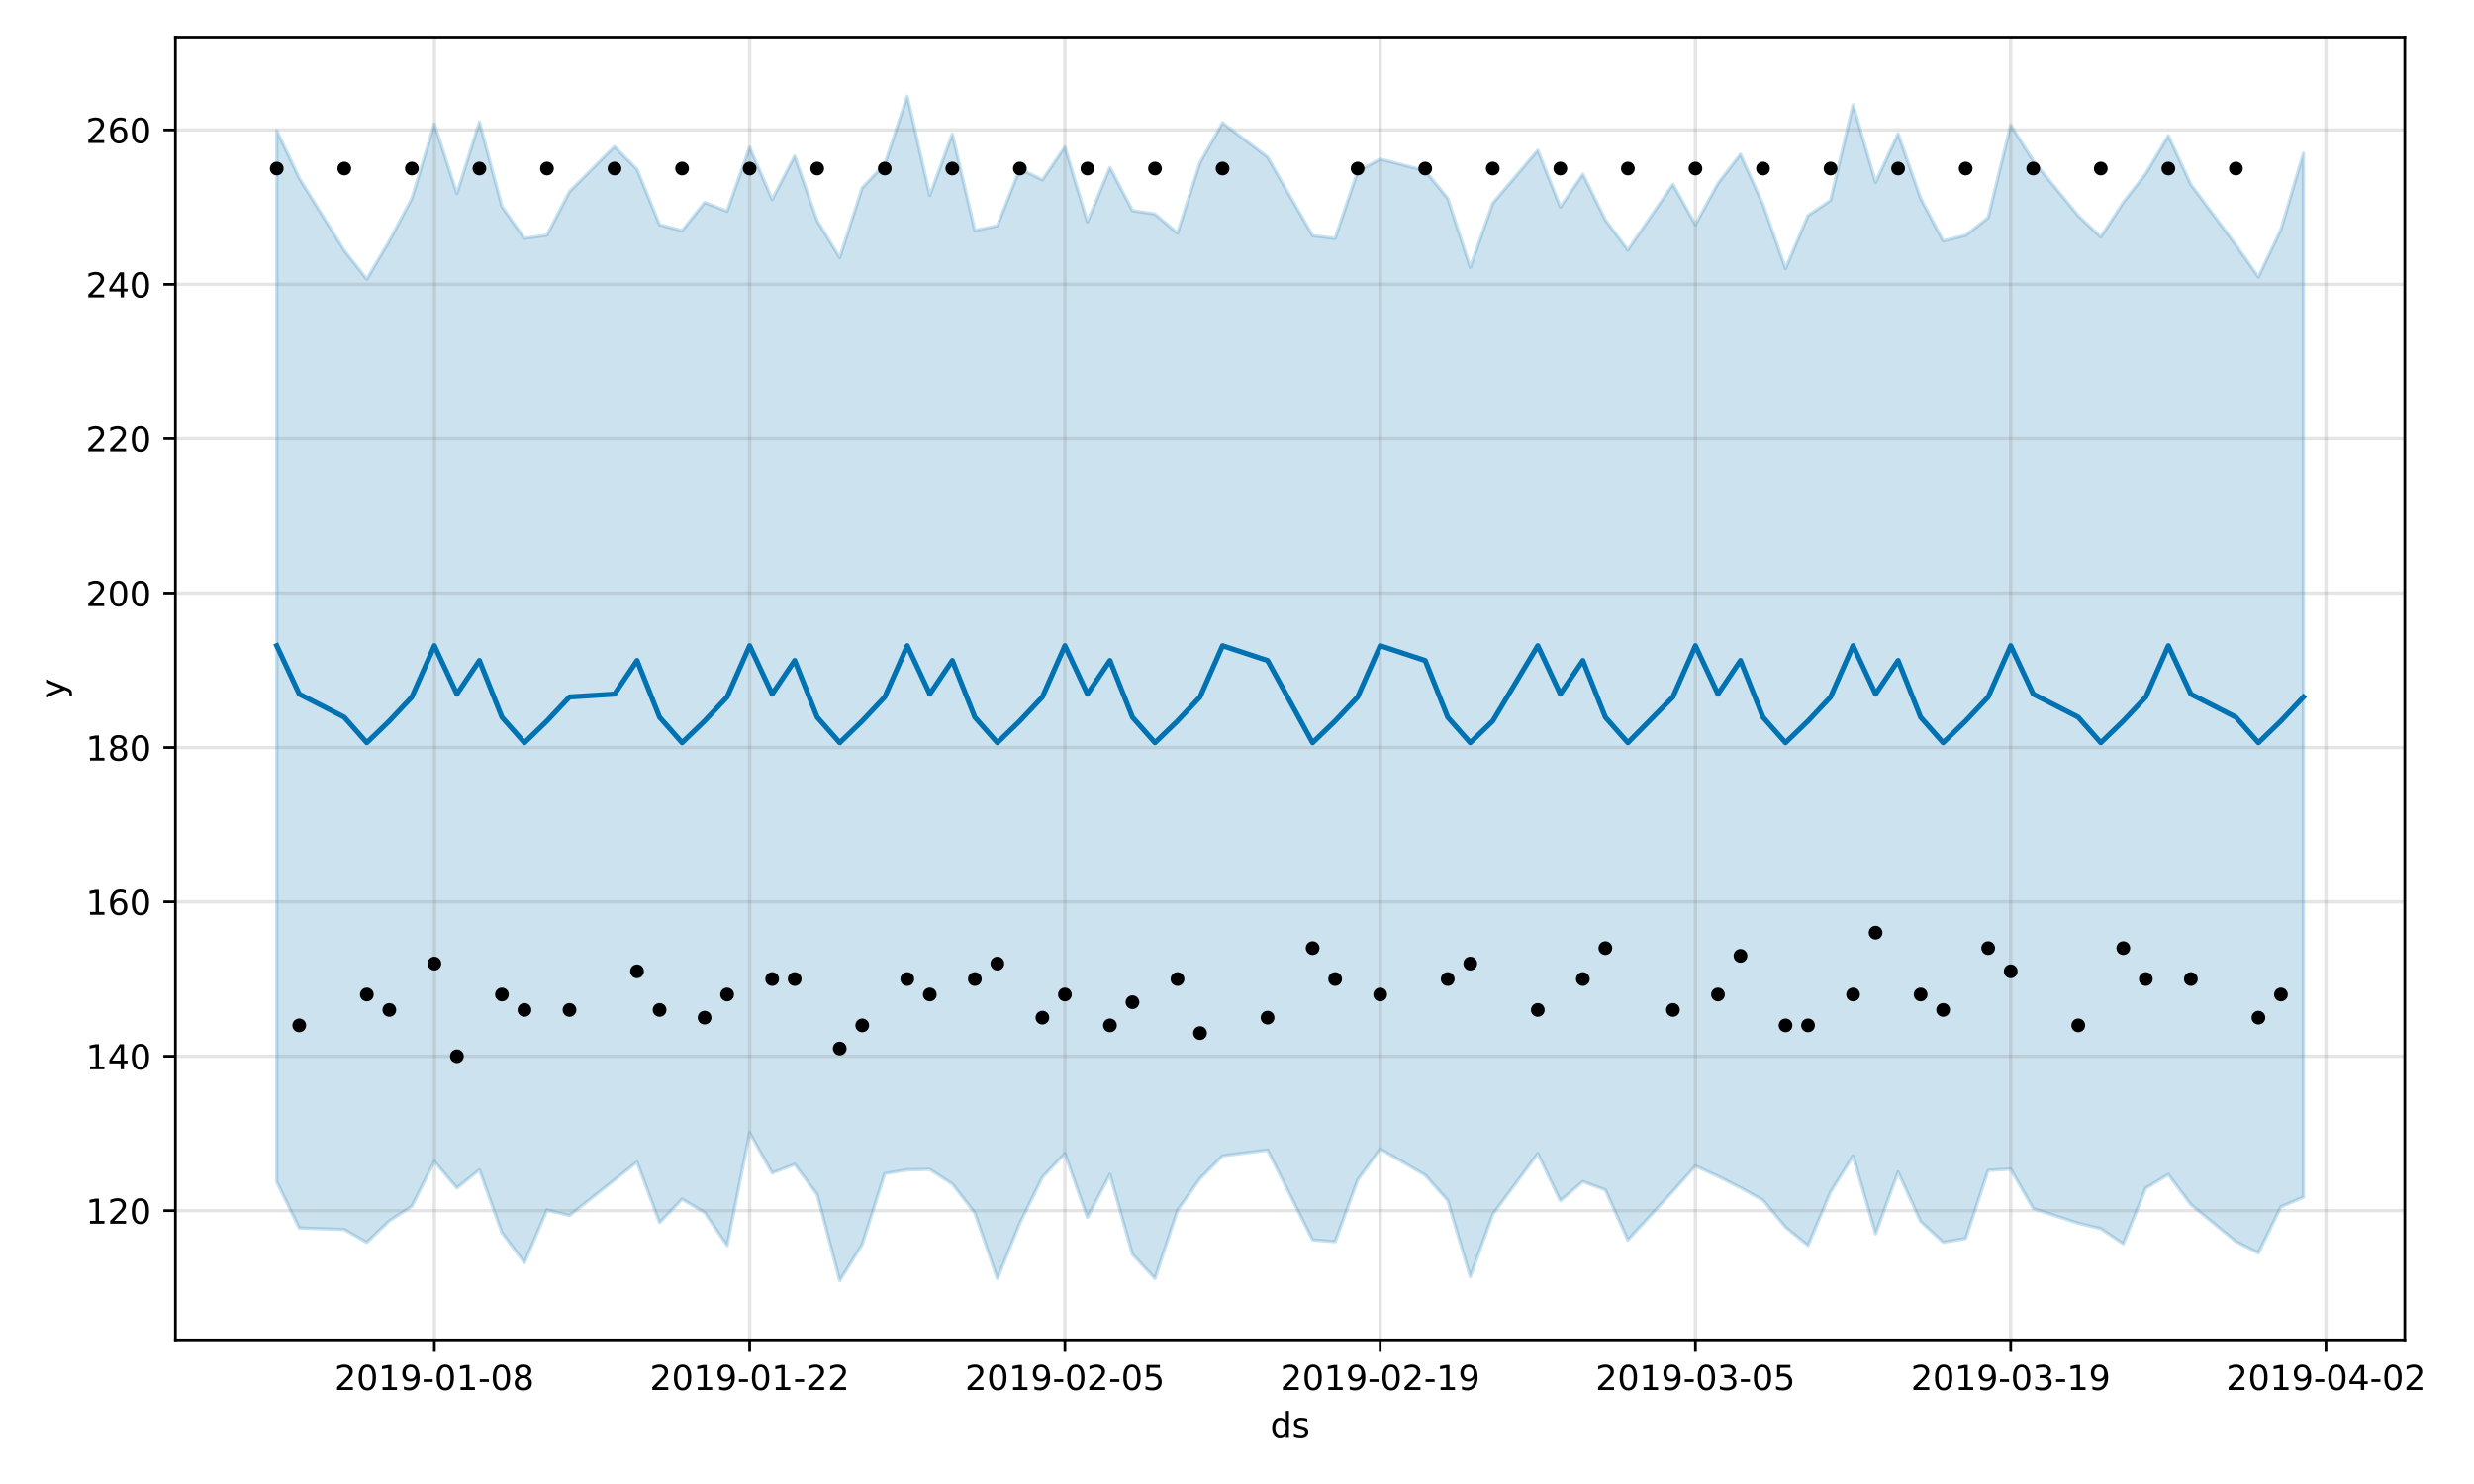 <?xml version="1.0" encoding="utf-8" standalone="no"?>
<!DOCTYPE svg PUBLIC "-//W3C//DTD SVG 1.1//EN"
  "http://www.w3.org/Graphics/SVG/1.1/DTD/svg11.dtd">
<!-- Created with matplotlib (https://matplotlib.org/) -->
<svg height="432pt" version="1.1" viewBox="0 0 720 432" width="720pt" xmlns="http://www.w3.org/2000/svg" xmlns:xlink="http://www.w3.org/1999/xlink">
 <defs>
  <style type="text/css">
*{stroke-linecap:butt;stroke-linejoin:round;}
  </style>
 </defs>
 <g id="figure_1">
  <g id="patch_1">
   <path d="M 0 432 
L 720 432 
L 720 0 
L 0 0 
z
" style="fill:#ffffff;"/>
  </g>
  <g id="axes_1">
   <g id="patch_2">
    <path d="M 51.05 390.04 
L 699.857 390.04 
L 699.857 10.8 
L 51.05 10.8 
z
" style="fill:#ffffff;"/>
   </g>
   <g id="PolyCollection_1">
    <defs>
     <path d="M 80.541 -393.972 
L 80.541 -87.968 
L 87.095 -74.518 
L 100.202 -74.075 
L 106.756 -70.335 
L 113.309 -76.619 
L 119.863 -80.87 
L 126.417 -93.923 
L 132.97 -86.199 
L 139.524 -91.454 
L 146.077 -73.184 
L 152.631 -64.441 
L 159.185 -79.781 
L 165.738 -78.179 
L 178.845 -88.521 
L 185.399 -93.732 
L 191.953 -76.099 
L 198.506 -82.924 
L 205.06 -79.064 
L 211.613 -69.41 
L 218.167 -102.228 
L 224.721 -90.521 
L 231.274 -93.077 
L 237.828 -84.247 
L 244.381 -59.198 
L 250.935 -69.782 
L 257.489 -90.376 
L 264.042 -91.441 
L 270.596 -91.587 
L 277.15 -87.35 
L 283.703 -78.954 
L 290.257 -59.823 
L 296.81 -75.933 
L 303.364 -89.297 
L 309.918 -96.218 
L 316.471 -77.607 
L 323.025 -90.142 
L 329.578 -66.855 
L 336.132 -59.821 
L 342.686 -79.672 
L 349.239 -88.906 
L 355.793 -95.525 
L 368.9 -97.214 
L 382.007 -71.05 
L 388.561 -70.543 
L 395.114 -88.493 
L 401.668 -97.531 
L 414.775 -89.906 
L 421.329 -82.55 
L 427.883 -60.357 
L 434.436 -78.515 
L 447.543 -96.178 
L 454.097 -82.471 
L 460.651 -88.044 
L 467.204 -85.625 
L 473.758 -71.023 
L 486.865 -85.215 
L 493.419 -92.587 
L 499.972 -89.571 
L 506.526 -86.27 
L 513.079 -82.627 
L 519.633 -74.765 
L 526.187 -69.428 
L 532.74 -85.008 
L 539.294 -95.492 
L 545.847 -72.823 
L 552.401 -90.821 
L 558.955 -76.448 
L 565.508 -70.375 
L 572.062 -71.465 
L 578.616 -91.299 
L 585.169 -91.667 
L 591.723 -80.207 
L 604.83 -75.911 
L 611.384 -74.346 
L 617.937 -69.908 
L 624.491 -86.129 
L 631.044 -90.112 
L 637.598 -81.353 
L 650.705 -70.579 
L 657.259 -67.276 
L 663.812 -80.727 
L 670.366 -83.503 
L 670.366 -387.437 
L 670.366 -387.437 
L 663.812 -365.195 
L 657.259 -351.381 
L 650.705 -360.701 
L 637.598 -378.287 
L 631.044 -392.477 
L 624.491 -381.47 
L 617.937 -373.068 
L 611.384 -363.013 
L 604.83 -369.193 
L 591.723 -385.199 
L 585.169 -395.613 
L 578.616 -368.641 
L 572.062 -363.479 
L 565.508 -361.871 
L 558.955 -374.274 
L 552.401 -393.076 
L 545.847 -378.904 
L 539.294 -401.47 
L 532.74 -373.659 
L 526.187 -369.259 
L 519.633 -353.818 
L 513.079 -372.479 
L 506.526 -387.085 
L 499.972 -378.594 
L 493.419 -366.588 
L 486.865 -378.341 
L 473.758 -359.215 
L 467.204 -367.979 
L 460.651 -381.288 
L 454.097 -371.706 
L 447.543 -388.26 
L 434.436 -372.844 
L 427.883 -354.196 
L 421.329 -374.254 
L 414.775 -382.304 
L 401.668 -385.692 
L 395.114 -382.085 
L 388.561 -362.599 
L 382.007 -363.401 
L 368.9 -386.268 
L 355.793 -396.243 
L 349.239 -384.659 
L 342.686 -364.133 
L 336.132 -369.69 
L 329.578 -370.703 
L 323.025 -383.238 
L 316.471 -367.387 
L 309.918 -389.237 
L 303.364 -379.633 
L 296.81 -382.85 
L 290.257 -366.267 
L 283.703 -364.919 
L 277.15 -392.958 
L 270.596 -375.103 
L 264.042 -403.962 
L 257.489 -384.189 
L 250.935 -377.331 
L 244.381 -357.007 
L 237.828 -367.742 
L 231.274 -386.573 
L 224.721 -373.929 
L 218.167 -389.153 
L 211.613 -370.514 
L 205.06 -373.054 
L 198.506 -364.84 
L 191.953 -366.595 
L 185.399 -382.686 
L 178.845 -389.336 
L 165.738 -376.218 
L 159.185 -363.54 
L 152.631 -362.618 
L 146.077 -371.873 
L 139.524 -396.459 
L 132.97 -375.66 
L 126.417 -395.886 
L 119.863 -374.215 
L 113.309 -361.899 
L 106.756 -350.736 
L 100.202 -359.063 
L 87.095 -380.119 
L 80.541 -393.972 
z
" id="m72323aa13d" style="stroke:#0072b2;stroke-opacity:0.2;"/>
    </defs>
    <g clip-path="url(#pf03fb2f148)">
     <use style="fill:#0072b2;fill-opacity:0.2;stroke:#0072b2;stroke-opacity:0.2;" x="0" xlink:href="#m72323aa13d" y="432"/>
    </g>
   </g>
   <g id="matplotlib.axis_1">
    <g id="xtick_1">
     <g id="line2d_1">
      <path clip-path="url(#pf03fb2f148)" d="M 126.417 390.04 
L 126.417 10.8 
" style="fill:none;stroke:#808080;stroke-linecap:square;stroke-opacity:0.2;"/>
     </g>
     <g id="line2d_2">
      <defs>
       <path d="M 0 0 
L 0 3.5 
" id="m8c4c0ee0bc" style="stroke:#000000;stroke-width:0.8;"/>
      </defs>
      <g>
       <use style="stroke:#000000;stroke-width:0.8;" x="126.417" xlink:href="#m8c4c0ee0bc" y="390.04"/>
      </g>
     </g>
     <g id="text_1">
      <!-- 2019-01-08 -->
      <defs>
       <path d="M 19.188 8.297 
L 53.609 8.297 
L 53.609 0 
L 7.328 0 
L 7.328 8.297 
Q 12.938 14.109 22.625 23.891 
Q 32.328 33.688 34.812 36.531 
Q 39.547 41.844 41.422 45.531 
Q 43.312 49.219 43.312 52.781 
Q 43.312 58.594 39.234 62.25 
Q 35.156 65.922 28.609 65.922 
Q 23.969 65.922 18.812 64.312 
Q 13.672 62.703 7.812 59.422 
L 7.812 69.391 
Q 13.766 71.781 18.938 73 
Q 24.125 74.219 28.422 74.219 
Q 39.75 74.219 46.484 68.547 
Q 53.219 62.891 53.219 53.422 
Q 53.219 48.922 51.531 44.891 
Q 49.859 40.875 45.406 35.406 
Q 44.188 33.984 37.641 27.219 
Q 31.109 20.453 19.188 8.297 
z
" id="DejaVuSans-50"/>
       <path d="M 31.781 66.406 
Q 24.172 66.406 20.328 58.906 
Q 16.5 51.422 16.5 36.375 
Q 16.5 21.391 20.328 13.891 
Q 24.172 6.391 31.781 6.391 
Q 39.453 6.391 43.281 13.891 
Q 47.125 21.391 47.125 36.375 
Q 47.125 51.422 43.281 58.906 
Q 39.453 66.406 31.781 66.406 
z
M 31.781 74.219 
Q 44.047 74.219 50.516 64.516 
Q 56.984 54.828 56.984 36.375 
Q 56.984 17.969 50.516 8.266 
Q 44.047 -1.422 31.781 -1.422 
Q 19.531 -1.422 13.062 8.266 
Q 6.594 17.969 6.594 36.375 
Q 6.594 54.828 13.062 64.516 
Q 19.531 74.219 31.781 74.219 
z
" id="DejaVuSans-48"/>
       <path d="M 12.406 8.297 
L 28.516 8.297 
L 28.516 63.922 
L 10.984 60.406 
L 10.984 69.391 
L 28.422 72.906 
L 38.281 72.906 
L 38.281 8.297 
L 54.391 8.297 
L 54.391 0 
L 12.406 0 
z
" id="DejaVuSans-49"/>
       <path d="M 10.984 1.516 
L 10.984 10.5 
Q 14.703 8.734 18.5 7.812 
Q 22.312 6.891 25.984 6.891 
Q 35.75 6.891 40.891 13.453 
Q 46.047 20.016 46.781 33.406 
Q 43.953 29.203 39.594 26.953 
Q 35.25 24.703 29.984 24.703 
Q 19.047 24.703 12.672 31.312 
Q 6.297 37.938 6.297 49.422 
Q 6.297 60.641 12.938 67.422 
Q 19.578 74.219 30.609 74.219 
Q 43.266 74.219 49.922 64.516 
Q 56.594 54.828 56.594 36.375 
Q 56.594 19.141 48.406 8.859 
Q 40.234 -1.422 26.422 -1.422 
Q 22.703 -1.422 18.891 -0.688 
Q 15.094 0.047 10.984 1.516 
z
M 30.609 32.422 
Q 37.25 32.422 41.125 36.953 
Q 45.016 41.5 45.016 49.422 
Q 45.016 57.281 41.125 61.844 
Q 37.25 66.406 30.609 66.406 
Q 23.969 66.406 20.094 61.844 
Q 16.219 57.281 16.219 49.422 
Q 16.219 41.5 20.094 36.953 
Q 23.969 32.422 30.609 32.422 
z
" id="DejaVuSans-57"/>
       <path d="M 4.891 31.391 
L 31.203 31.391 
L 31.203 23.391 
L 4.891 23.391 
z
" id="DejaVuSans-45"/>
       <path d="M 31.781 34.625 
Q 24.75 34.625 20.719 30.859 
Q 16.703 27.094 16.703 20.516 
Q 16.703 13.922 20.719 10.156 
Q 24.75 6.391 31.781 6.391 
Q 38.812 6.391 42.859 10.172 
Q 46.922 13.969 46.922 20.516 
Q 46.922 27.094 42.891 30.859 
Q 38.875 34.625 31.781 34.625 
z
M 21.922 38.812 
Q 15.578 40.375 12.031 44.719 
Q 8.5 49.078 8.5 55.328 
Q 8.5 64.062 14.719 69.141 
Q 20.953 74.219 31.781 74.219 
Q 42.672 74.219 48.875 69.141 
Q 55.078 64.062 55.078 55.328 
Q 55.078 49.078 51.531 44.719 
Q 48 40.375 41.703 38.812 
Q 48.828 37.156 52.797 32.312 
Q 56.781 27.484 56.781 20.516 
Q 56.781 9.906 50.312 4.234 
Q 43.844 -1.422 31.781 -1.422 
Q 19.734 -1.422 13.25 4.234 
Q 6.781 9.906 6.781 20.516 
Q 6.781 27.484 10.781 32.312 
Q 14.797 37.156 21.922 38.812 
z
M 18.312 54.391 
Q 18.312 48.734 21.844 45.562 
Q 25.391 42.391 31.781 42.391 
Q 38.141 42.391 41.719 45.562 
Q 45.312 48.734 45.312 54.391 
Q 45.312 60.062 41.719 63.234 
Q 38.141 66.406 31.781 66.406 
Q 25.391 66.406 21.844 63.234 
Q 18.312 60.062 18.312 54.391 
z
" id="DejaVuSans-56"/>
      </defs>
      <g transform="translate(97.359 404.638)scale(0.1 -0.1)">
       <use xlink:href="#DejaVuSans-50"/>
       <use x="63.623" xlink:href="#DejaVuSans-48"/>
       <use x="127.246" xlink:href="#DejaVuSans-49"/>
       <use x="190.869" xlink:href="#DejaVuSans-57"/>
       <use x="254.492" xlink:href="#DejaVuSans-45"/>
       <use x="290.576" xlink:href="#DejaVuSans-48"/>
       <use x="354.199" xlink:href="#DejaVuSans-49"/>
       <use x="417.822" xlink:href="#DejaVuSans-45"/>
       <use x="453.906" xlink:href="#DejaVuSans-48"/>
       <use x="517.529" xlink:href="#DejaVuSans-56"/>
      </g>
     </g>
    </g>
    <g id="xtick_2">
     <g id="line2d_3">
      <path clip-path="url(#pf03fb2f148)" d="M 218.167 390.04 
L 218.167 10.8 
" style="fill:none;stroke:#808080;stroke-linecap:square;stroke-opacity:0.2;"/>
     </g>
     <g id="line2d_4">
      <g>
       <use style="stroke:#000000;stroke-width:0.8;" x="218.167" xlink:href="#m8c4c0ee0bc" y="390.04"/>
      </g>
     </g>
     <g id="text_2">
      <!-- 2019-01-22 -->
      <g transform="translate(189.109 404.638)scale(0.1 -0.1)">
       <use xlink:href="#DejaVuSans-50"/>
       <use x="63.623" xlink:href="#DejaVuSans-48"/>
       <use x="127.246" xlink:href="#DejaVuSans-49"/>
       <use x="190.869" xlink:href="#DejaVuSans-57"/>
       <use x="254.492" xlink:href="#DejaVuSans-45"/>
       <use x="290.576" xlink:href="#DejaVuSans-48"/>
       <use x="354.199" xlink:href="#DejaVuSans-49"/>
       <use x="417.822" xlink:href="#DejaVuSans-45"/>
       <use x="453.906" xlink:href="#DejaVuSans-50"/>
       <use x="517.529" xlink:href="#DejaVuSans-50"/>
      </g>
     </g>
    </g>
    <g id="xtick_3">
     <g id="line2d_5">
      <path clip-path="url(#pf03fb2f148)" d="M 309.918 390.04 
L 309.918 10.8 
" style="fill:none;stroke:#808080;stroke-linecap:square;stroke-opacity:0.2;"/>
     </g>
     <g id="line2d_6">
      <g>
       <use style="stroke:#000000;stroke-width:0.8;" x="309.918" xlink:href="#m8c4c0ee0bc" y="390.04"/>
      </g>
     </g>
     <g id="text_3">
      <!-- 2019-02-05 -->
      <defs>
       <path d="M 10.797 72.906 
L 49.516 72.906 
L 49.516 64.594 
L 19.828 64.594 
L 19.828 46.734 
Q 21.969 47.469 24.109 47.828 
Q 26.266 48.188 28.422 48.188 
Q 40.625 48.188 47.75 41.5 
Q 54.891 34.812 54.891 23.391 
Q 54.891 11.625 47.562 5.094 
Q 40.234 -1.422 26.906 -1.422 
Q 22.312 -1.422 17.547 -0.641 
Q 12.797 0.141 7.719 1.703 
L 7.719 11.625 
Q 12.109 9.234 16.797 8.062 
Q 21.484 6.891 26.703 6.891 
Q 35.156 6.891 40.078 11.328 
Q 45.016 15.766 45.016 23.391 
Q 45.016 31 40.078 35.438 
Q 35.156 39.891 26.703 39.891 
Q 22.75 39.891 18.812 39.016 
Q 14.891 38.141 10.797 36.281 
z
" id="DejaVuSans-53"/>
      </defs>
      <g transform="translate(280.86 404.638)scale(0.1 -0.1)">
       <use xlink:href="#DejaVuSans-50"/>
       <use x="63.623" xlink:href="#DejaVuSans-48"/>
       <use x="127.246" xlink:href="#DejaVuSans-49"/>
       <use x="190.869" xlink:href="#DejaVuSans-57"/>
       <use x="254.492" xlink:href="#DejaVuSans-45"/>
       <use x="290.576" xlink:href="#DejaVuSans-48"/>
       <use x="354.199" xlink:href="#DejaVuSans-50"/>
       <use x="417.822" xlink:href="#DejaVuSans-45"/>
       <use x="453.906" xlink:href="#DejaVuSans-48"/>
       <use x="517.529" xlink:href="#DejaVuSans-53"/>
      </g>
     </g>
    </g>
    <g id="xtick_4">
     <g id="line2d_7">
      <path clip-path="url(#pf03fb2f148)" d="M 401.668 390.04 
L 401.668 10.8 
" style="fill:none;stroke:#808080;stroke-linecap:square;stroke-opacity:0.2;"/>
     </g>
     <g id="line2d_8">
      <g>
       <use style="stroke:#000000;stroke-width:0.8;" x="401.668" xlink:href="#m8c4c0ee0bc" y="390.04"/>
      </g>
     </g>
     <g id="text_4">
      <!-- 2019-02-19 -->
      <g transform="translate(372.61 404.638)scale(0.1 -0.1)">
       <use xlink:href="#DejaVuSans-50"/>
       <use x="63.623" xlink:href="#DejaVuSans-48"/>
       <use x="127.246" xlink:href="#DejaVuSans-49"/>
       <use x="190.869" xlink:href="#DejaVuSans-57"/>
       <use x="254.492" xlink:href="#DejaVuSans-45"/>
       <use x="290.576" xlink:href="#DejaVuSans-48"/>
       <use x="354.199" xlink:href="#DejaVuSans-50"/>
       <use x="417.822" xlink:href="#DejaVuSans-45"/>
       <use x="453.906" xlink:href="#DejaVuSans-49"/>
       <use x="517.529" xlink:href="#DejaVuSans-57"/>
      </g>
     </g>
    </g>
    <g id="xtick_5">
     <g id="line2d_9">
      <path clip-path="url(#pf03fb2f148)" d="M 493.419 390.04 
L 493.419 10.8 
" style="fill:none;stroke:#808080;stroke-linecap:square;stroke-opacity:0.2;"/>
     </g>
     <g id="line2d_10">
      <g>
       <use style="stroke:#000000;stroke-width:0.8;" x="493.419" xlink:href="#m8c4c0ee0bc" y="390.04"/>
      </g>
     </g>
     <g id="text_5">
      <!-- 2019-03-05 -->
      <defs>
       <path d="M 40.578 39.312 
Q 47.656 37.797 51.625 33 
Q 55.609 28.219 55.609 21.188 
Q 55.609 10.406 48.188 4.484 
Q 40.766 -1.422 27.094 -1.422 
Q 22.516 -1.422 17.656 -0.516 
Q 12.797 0.391 7.625 2.203 
L 7.625 11.719 
Q 11.719 9.328 16.594 8.109 
Q 21.484 6.891 26.812 6.891 
Q 36.078 6.891 40.938 10.547 
Q 45.797 14.203 45.797 21.188 
Q 45.797 27.641 41.281 31.266 
Q 36.766 34.906 28.719 34.906 
L 20.219 34.906 
L 20.219 43.016 
L 29.109 43.016 
Q 36.375 43.016 40.234 45.922 
Q 44.094 48.828 44.094 54.297 
Q 44.094 59.906 40.109 62.906 
Q 36.141 65.922 28.719 65.922 
Q 24.656 65.922 20.016 65.031 
Q 15.375 64.156 9.812 62.312 
L 9.812 71.094 
Q 15.438 72.656 20.344 73.438 
Q 25.25 74.219 29.594 74.219 
Q 40.828 74.219 47.359 69.109 
Q 53.906 64.016 53.906 55.328 
Q 53.906 49.266 50.438 45.094 
Q 46.969 40.922 40.578 39.312 
z
" id="DejaVuSans-51"/>
      </defs>
      <g transform="translate(464.361 404.638)scale(0.1 -0.1)">
       <use xlink:href="#DejaVuSans-50"/>
       <use x="63.623" xlink:href="#DejaVuSans-48"/>
       <use x="127.246" xlink:href="#DejaVuSans-49"/>
       <use x="190.869" xlink:href="#DejaVuSans-57"/>
       <use x="254.492" xlink:href="#DejaVuSans-45"/>
       <use x="290.576" xlink:href="#DejaVuSans-48"/>
       <use x="354.199" xlink:href="#DejaVuSans-51"/>
       <use x="417.822" xlink:href="#DejaVuSans-45"/>
       <use x="453.906" xlink:href="#DejaVuSans-48"/>
       <use x="517.529" xlink:href="#DejaVuSans-53"/>
      </g>
     </g>
    </g>
    <g id="xtick_6">
     <g id="line2d_11">
      <path clip-path="url(#pf03fb2f148)" d="M 585.169 390.04 
L 585.169 10.8 
" style="fill:none;stroke:#808080;stroke-linecap:square;stroke-opacity:0.2;"/>
     </g>
     <g id="line2d_12">
      <g>
       <use style="stroke:#000000;stroke-width:0.8;" x="585.169" xlink:href="#m8c4c0ee0bc" y="390.04"/>
      </g>
     </g>
     <g id="text_6">
      <!-- 2019-03-19 -->
      <g transform="translate(556.111 404.638)scale(0.1 -0.1)">
       <use xlink:href="#DejaVuSans-50"/>
       <use x="63.623" xlink:href="#DejaVuSans-48"/>
       <use x="127.246" xlink:href="#DejaVuSans-49"/>
       <use x="190.869" xlink:href="#DejaVuSans-57"/>
       <use x="254.492" xlink:href="#DejaVuSans-45"/>
       <use x="290.576" xlink:href="#DejaVuSans-48"/>
       <use x="354.199" xlink:href="#DejaVuSans-51"/>
       <use x="417.822" xlink:href="#DejaVuSans-45"/>
       <use x="453.906" xlink:href="#DejaVuSans-49"/>
       <use x="517.529" xlink:href="#DejaVuSans-57"/>
      </g>
     </g>
    </g>
    <g id="xtick_7">
     <g id="line2d_13">
      <path clip-path="url(#pf03fb2f148)" d="M 676.92 390.04 
L 676.92 10.8 
" style="fill:none;stroke:#808080;stroke-linecap:square;stroke-opacity:0.2;"/>
     </g>
     <g id="line2d_14">
      <g>
       <use style="stroke:#000000;stroke-width:0.8;" x="676.92" xlink:href="#m8c4c0ee0bc" y="390.04"/>
      </g>
     </g>
     <g id="text_7">
      <!-- 2019-04-02 -->
      <defs>
       <path d="M 37.797 64.312 
L 12.891 25.391 
L 37.797 25.391 
z
M 35.203 72.906 
L 47.609 72.906 
L 47.609 25.391 
L 58.016 25.391 
L 58.016 17.188 
L 47.609 17.188 
L 47.609 0 
L 37.797 0 
L 37.797 17.188 
L 4.891 17.188 
L 4.891 26.703 
z
" id="DejaVuSans-52"/>
      </defs>
      <g transform="translate(647.862 404.638)scale(0.1 -0.1)">
       <use xlink:href="#DejaVuSans-50"/>
       <use x="63.623" xlink:href="#DejaVuSans-48"/>
       <use x="127.246" xlink:href="#DejaVuSans-49"/>
       <use x="190.869" xlink:href="#DejaVuSans-57"/>
       <use x="254.492" xlink:href="#DejaVuSans-45"/>
       <use x="290.576" xlink:href="#DejaVuSans-48"/>
       <use x="354.199" xlink:href="#DejaVuSans-52"/>
       <use x="417.822" xlink:href="#DejaVuSans-45"/>
       <use x="453.906" xlink:href="#DejaVuSans-48"/>
       <use x="517.529" xlink:href="#DejaVuSans-50"/>
      </g>
     </g>
    </g>
    <g id="text_8">
     <!-- ds -->
     <defs>
      <path d="M 45.406 46.391 
L 45.406 75.984 
L 54.391 75.984 
L 54.391 0 
L 45.406 0 
L 45.406 8.203 
Q 42.578 3.328 38.25 0.953 
Q 33.938 -1.422 27.875 -1.422 
Q 17.969 -1.422 11.734 6.484 
Q 5.516 14.406 5.516 27.297 
Q 5.516 40.188 11.734 48.094 
Q 17.969 56 27.875 56 
Q 33.938 56 38.25 53.625 
Q 42.578 51.266 45.406 46.391 
z
M 14.797 27.297 
Q 14.797 17.391 18.875 11.75 
Q 22.953 6.109 30.078 6.109 
Q 37.203 6.109 41.297 11.75 
Q 45.406 17.391 45.406 27.297 
Q 45.406 37.203 41.297 42.844 
Q 37.203 48.484 30.078 48.484 
Q 22.953 48.484 18.875 42.844 
Q 14.797 37.203 14.797 27.297 
z
" id="DejaVuSans-100"/>
      <path d="M 44.281 53.078 
L 44.281 44.578 
Q 40.484 46.531 36.375 47.5 
Q 32.281 48.484 27.875 48.484 
Q 21.188 48.484 17.844 46.438 
Q 14.5 44.391 14.5 40.281 
Q 14.5 37.156 16.891 35.375 
Q 19.281 33.594 26.516 31.984 
L 29.594 31.297 
Q 39.156 29.25 43.188 25.516 
Q 47.219 21.781 47.219 15.094 
Q 47.219 7.469 41.188 3.016 
Q 35.156 -1.422 24.609 -1.422 
Q 20.219 -1.422 15.453 -0.562 
Q 10.688 0.297 5.422 2 
L 5.422 11.281 
Q 10.406 8.688 15.234 7.391 
Q 20.062 6.109 24.812 6.109 
Q 31.156 6.109 34.562 8.281 
Q 37.984 10.453 37.984 14.406 
Q 37.984 18.062 35.516 20.016 
Q 33.062 21.969 24.703 23.781 
L 21.578 24.516 
Q 13.234 26.266 9.516 29.906 
Q 5.812 33.547 5.812 39.891 
Q 5.812 47.609 11.281 51.797 
Q 16.75 56 26.812 56 
Q 31.781 56 36.172 55.266 
Q 40.578 54.547 44.281 53.078 
z
" id="DejaVuSans-115"/>
     </defs>
     <g transform="translate(369.675 418.317)scale(0.1 -0.1)">
      <use xlink:href="#DejaVuSans-100"/>
      <use x="63.477" xlink:href="#DejaVuSans-115"/>
     </g>
    </g>
   </g>
   <g id="matplotlib.axis_2">
    <g id="ytick_1">
     <g id="line2d_15">
      <path clip-path="url(#pf03fb2f148)" d="M 51.05 352.416 
L 699.857 352.416 
" style="fill:none;stroke:#808080;stroke-linecap:square;stroke-opacity:0.2;"/>
     </g>
     <g id="line2d_16">
      <defs>
       <path d="M 0 0 
L -3.5 0 
" id="m7e0889eb39" style="stroke:#000000;stroke-width:0.8;"/>
      </defs>
      <g>
       <use style="stroke:#000000;stroke-width:0.8;" x="51.05" xlink:href="#m7e0889eb39" y="352.416"/>
      </g>
     </g>
     <g id="text_9">
      <!-- 120 -->
      <g transform="translate(24.962 356.215)scale(0.1 -0.1)">
       <use xlink:href="#DejaVuSans-49"/>
       <use x="63.623" xlink:href="#DejaVuSans-50"/>
       <use x="127.246" xlink:href="#DejaVuSans-48"/>
      </g>
     </g>
    </g>
    <g id="ytick_2">
     <g id="line2d_17">
      <path clip-path="url(#pf03fb2f148)" d="M 51.05 307.475 
L 699.857 307.475 
" style="fill:none;stroke:#808080;stroke-linecap:square;stroke-opacity:0.2;"/>
     </g>
     <g id="line2d_18">
      <g>
       <use style="stroke:#000000;stroke-width:0.8;" x="51.05" xlink:href="#m7e0889eb39" y="307.475"/>
      </g>
     </g>
     <g id="text_10">
      <!-- 140 -->
      <g transform="translate(24.962 311.274)scale(0.1 -0.1)">
       <use xlink:href="#DejaVuSans-49"/>
       <use x="63.623" xlink:href="#DejaVuSans-52"/>
       <use x="127.246" xlink:href="#DejaVuSans-48"/>
      </g>
     </g>
    </g>
    <g id="ytick_3">
     <g id="line2d_19">
      <path clip-path="url(#pf03fb2f148)" d="M 51.05 262.534 
L 699.857 262.534 
" style="fill:none;stroke:#808080;stroke-linecap:square;stroke-opacity:0.2;"/>
     </g>
     <g id="line2d_20">
      <g>
       <use style="stroke:#000000;stroke-width:0.8;" x="51.05" xlink:href="#m7e0889eb39" y="262.534"/>
      </g>
     </g>
     <g id="text_11">
      <!-- 160 -->
      <defs>
       <path d="M 33.016 40.375 
Q 26.375 40.375 22.484 35.828 
Q 18.609 31.297 18.609 23.391 
Q 18.609 15.531 22.484 10.953 
Q 26.375 6.391 33.016 6.391 
Q 39.656 6.391 43.531 10.953 
Q 47.406 15.531 47.406 23.391 
Q 47.406 31.297 43.531 35.828 
Q 39.656 40.375 33.016 40.375 
z
M 52.594 71.297 
L 52.594 62.312 
Q 48.875 64.062 45.094 64.984 
Q 41.312 65.922 37.594 65.922 
Q 27.828 65.922 22.672 59.328 
Q 17.531 52.734 16.797 39.406 
Q 19.672 43.656 24.016 45.922 
Q 28.375 48.188 33.594 48.188 
Q 44.578 48.188 50.953 41.516 
Q 57.328 34.859 57.328 23.391 
Q 57.328 12.156 50.688 5.359 
Q 44.047 -1.422 33.016 -1.422 
Q 20.359 -1.422 13.672 8.266 
Q 6.984 17.969 6.984 36.375 
Q 6.984 53.656 15.188 63.938 
Q 23.391 74.219 37.203 74.219 
Q 40.922 74.219 44.703 73.484 
Q 48.484 72.75 52.594 71.297 
z
" id="DejaVuSans-54"/>
      </defs>
      <g transform="translate(24.962 266.333)scale(0.1 -0.1)">
       <use xlink:href="#DejaVuSans-49"/>
       <use x="63.623" xlink:href="#DejaVuSans-54"/>
       <use x="127.246" xlink:href="#DejaVuSans-48"/>
      </g>
     </g>
    </g>
    <g id="ytick_4">
     <g id="line2d_21">
      <path clip-path="url(#pf03fb2f148)" d="M 51.05 217.593 
L 699.857 217.593 
" style="fill:none;stroke:#808080;stroke-linecap:square;stroke-opacity:0.2;"/>
     </g>
     <g id="line2d_22">
      <g>
       <use style="stroke:#000000;stroke-width:0.8;" x="51.05" xlink:href="#m7e0889eb39" y="217.593"/>
      </g>
     </g>
     <g id="text_12">
      <!-- 180 -->
      <g transform="translate(24.962 221.392)scale(0.1 -0.1)">
       <use xlink:href="#DejaVuSans-49"/>
       <use x="63.623" xlink:href="#DejaVuSans-56"/>
       <use x="127.246" xlink:href="#DejaVuSans-48"/>
      </g>
     </g>
    </g>
    <g id="ytick_5">
     <g id="line2d_23">
      <path clip-path="url(#pf03fb2f148)" d="M 51.05 172.652 
L 699.857 172.652 
" style="fill:none;stroke:#808080;stroke-linecap:square;stroke-opacity:0.2;"/>
     </g>
     <g id="line2d_24">
      <g>
       <use style="stroke:#000000;stroke-width:0.8;" x="51.05" xlink:href="#m7e0889eb39" y="172.652"/>
      </g>
     </g>
     <g id="text_13">
      <!-- 200 -->
      <g transform="translate(24.962 176.451)scale(0.1 -0.1)">
       <use xlink:href="#DejaVuSans-50"/>
       <use x="63.623" xlink:href="#DejaVuSans-48"/>
       <use x="127.246" xlink:href="#DejaVuSans-48"/>
      </g>
     </g>
    </g>
    <g id="ytick_6">
     <g id="line2d_25">
      <path clip-path="url(#pf03fb2f148)" d="M 51.05 127.711 
L 699.857 127.711 
" style="fill:none;stroke:#808080;stroke-linecap:square;stroke-opacity:0.2;"/>
     </g>
     <g id="line2d_26">
      <g>
       <use style="stroke:#000000;stroke-width:0.8;" x="51.05" xlink:href="#m7e0889eb39" y="127.711"/>
      </g>
     </g>
     <g id="text_14">
      <!-- 220 -->
      <g transform="translate(24.962 131.51)scale(0.1 -0.1)">
       <use xlink:href="#DejaVuSans-50"/>
       <use x="63.623" xlink:href="#DejaVuSans-50"/>
       <use x="127.246" xlink:href="#DejaVuSans-48"/>
      </g>
     </g>
    </g>
    <g id="ytick_7">
     <g id="line2d_27">
      <path clip-path="url(#pf03fb2f148)" d="M 51.05 82.77 
L 699.857 82.77 
" style="fill:none;stroke:#808080;stroke-linecap:square;stroke-opacity:0.2;"/>
     </g>
     <g id="line2d_28">
      <g>
       <use style="stroke:#000000;stroke-width:0.8;" x="51.05" xlink:href="#m7e0889eb39" y="82.77"/>
      </g>
     </g>
     <g id="text_15">
      <!-- 240 -->
      <g transform="translate(24.962 86.569)scale(0.1 -0.1)">
       <use xlink:href="#DejaVuSans-50"/>
       <use x="63.623" xlink:href="#DejaVuSans-52"/>
       <use x="127.246" xlink:href="#DejaVuSans-48"/>
      </g>
     </g>
    </g>
    <g id="ytick_8">
     <g id="line2d_29">
      <path clip-path="url(#pf03fb2f148)" d="M 51.05 37.829 
L 699.857 37.829 
" style="fill:none;stroke:#808080;stroke-linecap:square;stroke-opacity:0.2;"/>
     </g>
     <g id="line2d_30">
      <g>
       <use style="stroke:#000000;stroke-width:0.8;" x="51.05" xlink:href="#m7e0889eb39" y="37.829"/>
      </g>
     </g>
     <g id="text_16">
      <!-- 260 -->
      <g transform="translate(24.962 41.628)scale(0.1 -0.1)">
       <use xlink:href="#DejaVuSans-50"/>
       <use x="63.623" xlink:href="#DejaVuSans-54"/>
       <use x="127.246" xlink:href="#DejaVuSans-48"/>
      </g>
     </g>
    </g>
    <g id="text_17">
     <!-- y -->
     <defs>
      <path d="M 32.172 -5.078 
Q 28.375 -14.844 24.75 -17.812 
Q 21.141 -20.797 15.094 -20.797 
L 7.906 -20.797 
L 7.906 -13.281 
L 13.188 -13.281 
Q 16.891 -13.281 18.938 -11.516 
Q 21 -9.766 23.484 -3.219 
L 25.094 0.875 
L 2.984 54.688 
L 12.5 54.688 
L 29.594 11.922 
L 46.688 54.688 
L 56.203 54.688 
z
" id="DejaVuSans-121"/>
     </defs>
     <g transform="translate(18.883 203.379)rotate(-90)scale(0.1 -0.1)">
      <use xlink:href="#DejaVuSans-121"/>
     </g>
    </g>
   </g>
   <g id="line2d_31">
    <defs>
     <path d="M 0 1.5 
C 0.398 1.5 0.779 1.342 1.061 1.061 
C 1.342 0.779 1.5 0.398 1.5 0 
C 1.5 -0.398 1.342 -0.779 1.061 -1.061 
C 0.779 -1.342 0.398 -1.5 0 -1.5 
C -0.398 -1.5 -0.779 -1.342 -1.061 -1.061 
C -1.342 -0.779 -1.5 -0.398 -1.5 0 
C -1.5 0.398 -1.342 0.779 -1.061 1.061 
C -0.779 1.342 -0.398 1.5 0 1.5 
z
" id="meabcd620aa" style="stroke:#000000;"/>
    </defs>
    <g clip-path="url(#pf03fb2f148)">
     <use style="stroke:#000000;" x="80.541" xlink:href="#meabcd620aa" y="49.064"/>
     <use style="stroke:#000000;" x="87.095" xlink:href="#meabcd620aa" y="298.487"/>
     <use style="stroke:#000000;" x="100.202" xlink:href="#meabcd620aa" y="49.064"/>
     <use style="stroke:#000000;" x="106.756" xlink:href="#meabcd620aa" y="289.498"/>
     <use style="stroke:#000000;" x="113.309" xlink:href="#meabcd620aa" y="293.992"/>
     <use style="stroke:#000000;" x="119.863" xlink:href="#meabcd620aa" y="49.064"/>
     <use style="stroke:#000000;" x="126.417" xlink:href="#meabcd620aa" y="280.51"/>
     <use style="stroke:#000000;" x="132.97" xlink:href="#meabcd620aa" y="307.475"/>
     <use style="stroke:#000000;" x="139.524" xlink:href="#meabcd620aa" y="49.064"/>
     <use style="stroke:#000000;" x="146.077" xlink:href="#meabcd620aa" y="289.498"/>
     <use style="stroke:#000000;" x="152.631" xlink:href="#meabcd620aa" y="293.992"/>
     <use style="stroke:#000000;" x="159.185" xlink:href="#meabcd620aa" y="49.064"/>
     <use style="stroke:#000000;" x="165.738" xlink:href="#meabcd620aa" y="293.992"/>
     <use style="stroke:#000000;" x="178.845" xlink:href="#meabcd620aa" y="49.064"/>
     <use style="stroke:#000000;" x="185.399" xlink:href="#meabcd620aa" y="282.757"/>
     <use style="stroke:#000000;" x="191.953" xlink:href="#meabcd620aa" y="293.992"/>
     <use style="stroke:#000000;" x="198.506" xlink:href="#meabcd620aa" y="49.064"/>
     <use style="stroke:#000000;" x="205.06" xlink:href="#meabcd620aa" y="296.239"/>
     <use style="stroke:#000000;" x="211.613" xlink:href="#meabcd620aa" y="289.498"/>
     <use style="stroke:#000000;" x="218.167" xlink:href="#meabcd620aa" y="49.064"/>
     <use style="stroke:#000000;" x="224.721" xlink:href="#meabcd620aa" y="285.004"/>
     <use style="stroke:#000000;" x="231.274" xlink:href="#meabcd620aa" y="285.004"/>
     <use style="stroke:#000000;" x="237.828" xlink:href="#meabcd620aa" y="49.064"/>
     <use style="stroke:#000000;" x="244.381" xlink:href="#meabcd620aa" y="305.228"/>
     <use style="stroke:#000000;" x="250.935" xlink:href="#meabcd620aa" y="298.487"/>
     <use style="stroke:#000000;" x="257.489" xlink:href="#meabcd620aa" y="49.064"/>
     <use style="stroke:#000000;" x="264.042" xlink:href="#meabcd620aa" y="285.004"/>
     <use style="stroke:#000000;" x="270.596" xlink:href="#meabcd620aa" y="289.498"/>
     <use style="stroke:#000000;" x="277.15" xlink:href="#meabcd620aa" y="49.064"/>
     <use style="stroke:#000000;" x="283.703" xlink:href="#meabcd620aa" y="285.004"/>
     <use style="stroke:#000000;" x="290.257" xlink:href="#meabcd620aa" y="280.51"/>
     <use style="stroke:#000000;" x="296.81" xlink:href="#meabcd620aa" y="49.064"/>
     <use style="stroke:#000000;" x="303.364" xlink:href="#meabcd620aa" y="296.239"/>
     <use style="stroke:#000000;" x="309.918" xlink:href="#meabcd620aa" y="289.498"/>
     <use style="stroke:#000000;" x="316.471" xlink:href="#meabcd620aa" y="49.064"/>
     <use style="stroke:#000000;" x="323.025" xlink:href="#meabcd620aa" y="298.487"/>
     <use style="stroke:#000000;" x="329.578" xlink:href="#meabcd620aa" y="291.745"/>
     <use style="stroke:#000000;" x="336.132" xlink:href="#meabcd620aa" y="49.064"/>
     <use style="stroke:#000000;" x="342.686" xlink:href="#meabcd620aa" y="285.004"/>
     <use style="stroke:#000000;" x="349.239" xlink:href="#meabcd620aa" y="300.734"/>
     <use style="stroke:#000000;" x="355.793" xlink:href="#meabcd620aa" y="49.064"/>
     <use style="stroke:#000000;" x="368.9" xlink:href="#meabcd620aa" y="296.239"/>
     <use style="stroke:#000000;" x="382.007" xlink:href="#meabcd620aa" y="276.016"/>
     <use style="stroke:#000000;" x="388.561" xlink:href="#meabcd620aa" y="285.004"/>
     <use style="stroke:#000000;" x="395.114" xlink:href="#meabcd620aa" y="49.064"/>
     <use style="stroke:#000000;" x="401.668" xlink:href="#meabcd620aa" y="289.498"/>
     <use style="stroke:#000000;" x="414.775" xlink:href="#meabcd620aa" y="49.064"/>
     <use style="stroke:#000000;" x="421.329" xlink:href="#meabcd620aa" y="285.004"/>
     <use style="stroke:#000000;" x="427.883" xlink:href="#meabcd620aa" y="280.51"/>
     <use style="stroke:#000000;" x="434.436" xlink:href="#meabcd620aa" y="49.064"/>
     <use style="stroke:#000000;" x="447.543" xlink:href="#meabcd620aa" y="293.992"/>
     <use style="stroke:#000000;" x="454.097" xlink:href="#meabcd620aa" y="49.064"/>
     <use style="stroke:#000000;" x="460.651" xlink:href="#meabcd620aa" y="285.004"/>
     <use style="stroke:#000000;" x="467.204" xlink:href="#meabcd620aa" y="276.016"/>
     <use style="stroke:#000000;" x="473.758" xlink:href="#meabcd620aa" y="49.064"/>
     <use style="stroke:#000000;" x="486.865" xlink:href="#meabcd620aa" y="293.992"/>
     <use style="stroke:#000000;" x="493.419" xlink:href="#meabcd620aa" y="49.064"/>
     <use style="stroke:#000000;" x="499.972" xlink:href="#meabcd620aa" y="289.498"/>
     <use style="stroke:#000000;" x="506.526" xlink:href="#meabcd620aa" y="278.263"/>
     <use style="stroke:#000000;" x="513.079" xlink:href="#meabcd620aa" y="49.064"/>
     <use style="stroke:#000000;" x="519.633" xlink:href="#meabcd620aa" y="298.487"/>
     <use style="stroke:#000000;" x="526.187" xlink:href="#meabcd620aa" y="298.487"/>
     <use style="stroke:#000000;" x="532.74" xlink:href="#meabcd620aa" y="49.064"/>
     <use style="stroke:#000000;" x="539.294" xlink:href="#meabcd620aa" y="289.498"/>
     <use style="stroke:#000000;" x="545.847" xlink:href="#meabcd620aa" y="271.522"/>
     <use style="stroke:#000000;" x="552.401" xlink:href="#meabcd620aa" y="49.064"/>
     <use style="stroke:#000000;" x="558.955" xlink:href="#meabcd620aa" y="289.498"/>
     <use style="stroke:#000000;" x="565.508" xlink:href="#meabcd620aa" y="293.992"/>
     <use style="stroke:#000000;" x="572.062" xlink:href="#meabcd620aa" y="49.064"/>
     <use style="stroke:#000000;" x="578.616" xlink:href="#meabcd620aa" y="276.016"/>
     <use style="stroke:#000000;" x="585.169" xlink:href="#meabcd620aa" y="282.757"/>
     <use style="stroke:#000000;" x="591.723" xlink:href="#meabcd620aa" y="49.064"/>
     <use style="stroke:#000000;" x="604.83" xlink:href="#meabcd620aa" y="298.487"/>
     <use style="stroke:#000000;" x="611.384" xlink:href="#meabcd620aa" y="49.064"/>
     <use style="stroke:#000000;" x="617.937" xlink:href="#meabcd620aa" y="276.016"/>
     <use style="stroke:#000000;" x="624.491" xlink:href="#meabcd620aa" y="285.004"/>
     <use style="stroke:#000000;" x="631.044" xlink:href="#meabcd620aa" y="49.064"/>
     <use style="stroke:#000000;" x="637.598" xlink:href="#meabcd620aa" y="285.004"/>
     <use style="stroke:#000000;" x="650.705" xlink:href="#meabcd620aa" y="49.064"/>
     <use style="stroke:#000000;" x="657.259" xlink:href="#meabcd620aa" y="296.239"/>
     <use style="stroke:#000000;" x="663.812" xlink:href="#meabcd620aa" y="289.498"/>
    </g>
   </g>
   <g id="line2d_32">
    <path clip-path="url(#pf03fb2f148)" d="M 80.541 187.99 
L 87.095 202.056 
L 100.202 208.768 
L 106.756 216.195 
L 113.309 209.863 
L 119.863 202.895 
L 126.417 187.99 
L 132.97 202.056 
L 139.524 192.294 
L 146.077 208.768 
L 152.631 216.195 
L 159.185 209.863 
L 165.738 202.895 
L 178.845 202.056 
L 185.399 192.294 
L 191.953 208.768 
L 198.506 216.195 
L 205.06 209.863 
L 211.613 202.895 
L 218.167 187.99 
L 224.721 202.056 
L 231.274 192.294 
L 237.828 208.768 
L 244.381 216.195 
L 250.935 209.863 
L 257.489 202.895 
L 264.042 187.99 
L 270.596 202.056 
L 277.15 192.294 
L 283.703 208.768 
L 290.257 216.195 
L 296.81 209.863 
L 303.364 202.895 
L 309.918 187.99 
L 316.471 202.056 
L 323.025 192.294 
L 329.578 208.768 
L 336.132 216.195 
L 342.686 209.863 
L 349.239 202.895 
L 355.793 187.99 
L 368.9 192.294 
L 382.007 216.195 
L 388.561 209.863 
L 395.114 202.895 
L 401.668 187.991 
L 414.775 192.295 
L 421.329 208.768 
L 427.883 216.195 
L 434.436 209.864 
L 447.543 187.991 
L 454.097 202.056 
L 460.651 192.295 
L 467.204 208.768 
L 473.758 216.195 
L 486.865 202.895 
L 493.419 187.991 
L 499.972 202.056 
L 506.526 192.295 
L 513.079 208.768 
L 519.633 216.195 
L 526.187 209.864 
L 532.74 202.896 
L 539.294 187.991 
L 545.847 202.057 
L 552.401 192.295 
L 558.955 208.769 
L 565.508 216.196 
L 572.062 209.865 
L 578.616 202.897 
L 585.169 187.992 
L 591.723 202.058 
L 604.83 208.77 
L 611.384 216.197 
L 617.937 209.866 
L 624.491 202.898 
L 631.044 187.993 
L 637.598 202.059 
L 650.705 208.771 
L 657.259 216.198 
L 663.812 209.867 
L 670.366 202.899 
" style="fill:none;stroke:#0072b2;stroke-linecap:square;stroke-width:1.5;"/>
   </g>
   <g id="patch_3">
    <path d="M 51.05 390.04 
L 51.05 10.8 
" style="fill:none;stroke:#000000;stroke-linecap:square;stroke-linejoin:miter;stroke-width:0.8;"/>
   </g>
   <g id="patch_4">
    <path d="M 699.857 390.04 
L 699.857 10.8 
" style="fill:none;stroke:#000000;stroke-linecap:square;stroke-linejoin:miter;stroke-width:0.8;"/>
   </g>
   <g id="patch_5">
    <path d="M 51.05 390.04 
L 699.857 390.04 
" style="fill:none;stroke:#000000;stroke-linecap:square;stroke-linejoin:miter;stroke-width:0.8;"/>
   </g>
   <g id="patch_6">
    <path d="M 51.05 10.8 
L 699.857 10.8 
" style="fill:none;stroke:#000000;stroke-linecap:square;stroke-linejoin:miter;stroke-width:0.8;"/>
   </g>
  </g>
 </g>
 <defs>
  <clipPath id="pf03fb2f148">
   <rect height="379.24" width="648.807" x="51.05" y="10.8"/>
  </clipPath>
 </defs>
</svg>
